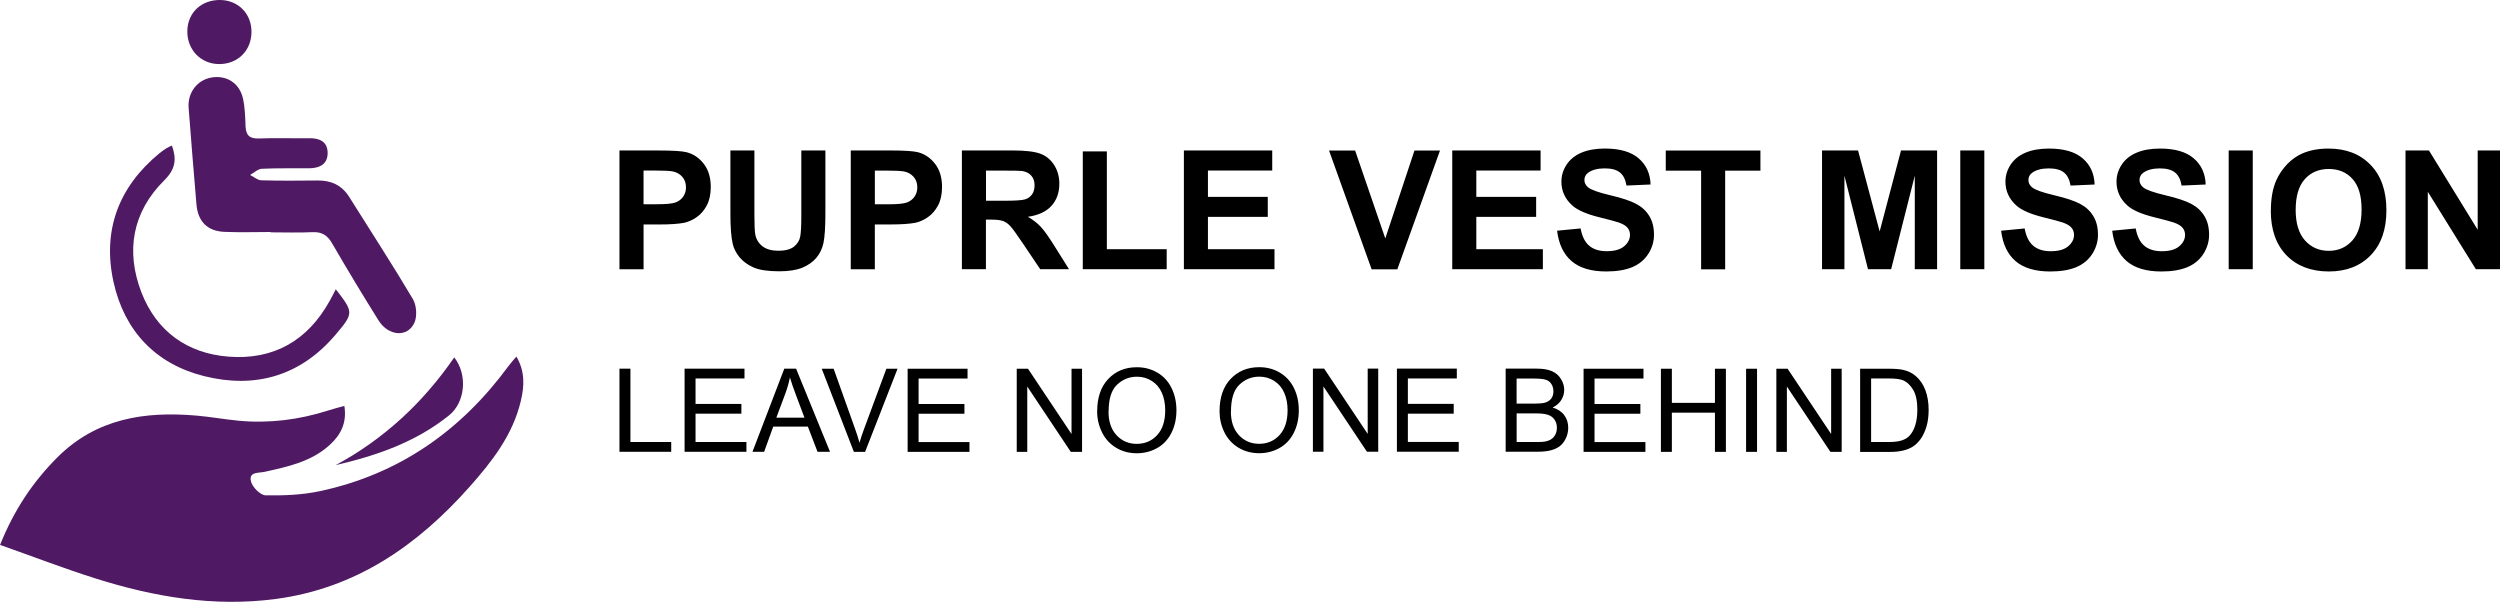 <?xml version="1.0" encoding="UTF-8"?>
<svg id="Layer_2" data-name="Layer 2" xmlns="http://www.w3.org/2000/svg" viewBox="0 0 996.99 240">
  <g id="Layer_1-2" data-name="Layer 1">
    <g>
      <g>
        <path d="m.03,217.29c5.62-14,13.15-25.21,22.91-34.95,15.54-15.49,34.84-18.4,55.5-16.59,5.55.48,11.06,1.49,16.6,2.02,12.22,1.16,24.18-.34,35.86-4.07,1.97-.64,3.99-1.14,6.43-1.83,1.08,6.79-1.46,11.64-5.96,15.68-7.33,6.61-16.6,8.57-25.81,10.61-2.47.54-6.48-.09-5.45,3.9.59,2.27,3.76,5.45,5.81,5.48,7.24.13,14.65-.17,21.71-1.68,31.49-6.74,56.18-24.04,75.15-49.87.9-1.21,1.91-2.32,3.15-3.79,3.53,5.96,3.17,11.84,1.77,17.7-3.2,13.6-11.53,24.21-20.52,34.33-20.79,23.39-45.35,40.4-77.16,44.63-24.72,3.29-48.69-.81-72.16-8.25-12.54-3.98-24.87-8.72-37.86-13.31h.03Z" fill="#4f1964" stroke-width="0"/>
        <path d="m107.9,92.52c-6.16,0-12.31.22-18.47-.06-6.75-.3-10.5-4.14-11.08-10.91-1.1-12.86-2.14-25.73-3.13-38.59-.46-6.08,3.53-11.16,9.25-12.07,6-.95,11.1,2.3,12.44,8.47.78,3.54.87,7.26,1.01,10.91.14,3.57,1.49,5.1,5.3,4.95,6.71-.27,13.47,0,20.2-.09,4.02-.06,7.1,1.35,7.24,5.61.15,4.54-3.01,6.32-7.22,6.37-6.35.06-12.71-.11-19.05.2-1.57.08-3.11,1.6-4.65,2.46,1.47.74,2.93,2.08,4.42,2.13,7.5.22,15,.16,22.52.08,5.44-.06,9.67,1.91,12.62,6.61,8.49,13.54,17.22,26.95,25.36,40.68,1.47,2.48,1.77,6.92.58,9.5-2.78,5.94-10.37,5.27-14.3-1.02-6.32-10.12-12.49-20.34-18.47-30.66-1.88-3.23-4.04-4.67-7.82-4.5-5.56.27-11.16.07-16.75.07v-.14h0Z" fill="#4f1964" stroke-width="0"/>
        <path d="m68.57,58.07c1.94,5.42,1.44,9.39-3.06,13.84-12.74,12.63-15.46,28.27-9.1,44.72,6,15.48,18.24,24.32,34.71,25.6,17.92,1.4,31.56-6.34,40.36-22.24.84-1.49,1.59-3.01,2.44-4.63,7.14,9.2,7.2,9.5-.09,18.11-14,16.51-32.09,21.63-52.46,16.52-19.3-4.82-31.77-18.05-36.07-37.42-4.56-20.52,1.9-37.98,18.29-51.45.89-.73,1.85-1.39,2.82-2.02.62-.41,1.35-.66,2.14-1.04,0,0,.02,0,.02,0Z" fill="#4f1964" stroke-width="0"/>
        <path d="m133.82,185.51c19.35-10.42,34.91-24.94,47.34-42.99,5.42,7.01,4.36,17.93-2.04,23.09-13.29,10.7-28.93,16.1-45.3,19.89h0Z" fill="#4f1964" stroke-width="0"/>
        <path d="m87.86,0c7.27.11,12.56,5.6,12.43,12.93-.13,7.35-5.5,12.62-12.86,12.62s-12.92-5.78-12.72-13.33C74.9,4.97,80.35-.1,87.86,0Z" fill="#4f1964" stroke-width="0"/>
      </g>
      <g>
        <path d="m247.04,107.37v-47.36h15.4c5.84,0,9.64.24,11.41.71,2.72.71,5,2.26,6.84,4.65,1.83,2.36,2.76,5.44,2.76,9.21,0,2.9-.53,5.35-1.58,7.34s-2.41,3.54-4.05,4.69c-1.61,1.12-3.28,1.86-4.97,2.23-2.29.45-5.61.68-9.95.68h-6.25v17.87h-9.6v-.02h0Zm9.6-39.36v13.44h5.25c3.78,0,6.31-.25,7.59-.74s2.27-1.27,2.99-2.32c.73-1.06,1.1-2.29,1.1-3.68,0-1.72-.51-3.14-1.53-4.27-1.02-1.12-2.31-1.82-3.86-2.1-1.15-.21-3.44-.33-6.91-.33h-4.64,0Zm34.61-8.01h9.6v25.65c0,4.07.12,6.72.36,7.92.4,1.94,1.38,3.5,2.91,4.69,1.56,1.16,3.67,1.74,6.35,1.74s4.77-.55,6.17-1.65c1.38-1.12,2.22-2.49,2.5-4.1s.42-4.3.42-8.04v-26.21h9.6v24.88c0,5.69-.26,9.7-.78,12.06s-1.48,4.32-2.89,5.95c-1.38,1.61-3.24,2.9-5.57,3.88-2.33.94-5.38,1.42-9.14,1.42-4.53,0-7.98-.51-10.34-1.56-2.33-1.05-4.18-2.41-5.54-4.07-1.36-1.68-2.26-3.44-2.69-5.26-.62-2.71-.93-6.72-.93-12.02v-25.27h-.02Zm48.03,47.38v-47.38h15.39c5.84,0,9.64.24,11.41.71,2.73.71,5,2.26,6.84,4.65,1.83,2.36,2.76,5.44,2.76,9.21,0,2.9-.53,5.35-1.58,7.34-1.06,1.98-2.41,3.54-4.05,4.69-1.61,1.12-3.28,1.86-4.97,2.23-2.29.45-5.61.68-9.95.68h-6.25v17.87h-9.6v-.02h0v.02Zm9.61-39.35v13.44h5.25c3.78,0,6.31-.25,7.59-.74s2.27-1.27,2.99-2.32c.73-1.06,1.1-2.29,1.1-3.68,0-1.72-.5-3.14-1.53-4.27-1.02-1.12-2.31-1.82-3.86-2.1-1.15-.21-3.44-.33-6.91-.33h-4.64,0Zm34.71,39.36v-47.39h20.19c5.08,0,8.76.43,11.06,1.29,2.32.84,4.16,2.35,5.54,4.52s2.07,4.66,2.07,7.46c0,3.55-1.05,6.5-3.14,8.82-2.09,2.31-5.23,3.77-9.4,4.36,2.07,1.21,3.78,2.54,5.12,3.98,1.36,1.44,3.19,4.01,5.48,7.69l5.8,9.24h-11.48l-6.94-10.31c-2.46-3.68-4.15-5.99-5.06-6.95-.91-.97-1.87-1.62-2.89-1.97-1.02-.37-2.62-.55-4.83-.55h-1.94v19.77h-9.6v.05Zm9.6-27.33h7.1c4.6,0,7.48-.19,8.62-.59,1.15-.38,2.04-1.06,2.69-2.01s.97-2.13.97-3.55c0-1.59-.43-2.88-1.3-3.84-.84-.99-2.04-1.61-3.59-1.87-.78-.11-3.11-.16-7-.16h-7.48v12.02h0Zm38.61,27.34v-47.02h9.6v39h23.86v7.98h-33.46v.05Zm40.32,0v-47.4h35.23v8.01h-25.64v10.5h23.86v7.98h-23.86v12.89h26.54v7.98h-36.13v.05Zm74.87,0l-16.98-47.36h10.4l12.03,35.05,11.63-35.05h10.18l-17.01,47.36h-10.25,0Zm32.15,0v-47.4h35.23v8.01h-25.63v10.5h23.86v7.98h-23.86v12.89h26.54v7.98h-36.14v.05Zm41.85-15.4l9.34-.9c.57,3.12,1.69,5.42,3.41,6.88,1.73,1.47,4.05,2.2,6.96,2.2,3.09,0,5.41-.64,6.96-1.94,1.58-1.32,2.36-2.84,2.36-4.59,0-1.12-.34-2.07-1.01-2.84-.65-.8-1.8-1.48-3.44-2.07-1.12-.38-3.68-1.08-7.69-2.07-5.14-1.27-8.75-2.83-10.83-4.69-2.91-2.6-4.38-5.78-4.38-9.53,0-2.41.68-4.66,2.04-6.75,1.38-2.11,3.36-3.72,5.94-4.81,2.59-1.1,5.72-1.65,9.37-1.65,5.96,0,10.44,1.31,13.45,3.91,3.03,2.6,4.62,6.08,4.76,10.43l-9.6.42c-.41-2.44-1.3-4.18-2.66-5.24-1.35-1.08-3.35-1.61-6.06-1.61s-4.97.58-6.54,1.71c-1.02.73-1.53,1.71-1.53,2.94,0,1.12.48,2.07,1.43,2.88,1.21,1.02,4.15,2.07,8.82,3.17,4.66,1.1,8.12,2.24,10.34,3.43,2.24,1.16,4,2.77,5.25,4.81,1.27,2.02,1.91,4.53,1.91,7.53,0,2.71-.75,5.25-2.27,7.63-1.51,2.36-3.65,4.14-6.42,5.3-2.77,1.14-6.21,1.71-10.34,1.71-6,0-10.62-1.37-13.84-4.13-3.22-2.79-5.14-6.82-5.76-12.11v-.02h.02Zm57.4,15.41v-39.36h-14.1v-8.01h37.75v8.01h-14.06v39.36h-9.59Zm48.22,0v-47.41h14.36l8.62,32.31,8.52-32.31h14.39v47.36h-8.9v-37.29l-9.43,37.29h-9.23l-9.4-37.29v37.29h-8.91v.05Zm55.13,0v-47.41h9.59v47.36h-9.59v.05Zm16.33-15.4l9.34-.9c.57,3.12,1.69,5.42,3.41,6.88,1.73,1.47,4.05,2.2,6.96,2.2,3.09,0,5.41-.64,6.96-1.94,1.58-1.32,2.36-2.84,2.36-4.59,0-1.12-.34-2.07-1.01-2.84-.64-.8-1.8-1.48-3.44-2.07-1.12-.38-3.68-1.08-7.69-2.07-5.14-1.27-8.75-2.83-10.83-4.69-2.91-2.6-4.38-5.78-4.38-9.53,0-2.41.68-4.66,2.04-6.75,1.38-2.11,3.35-3.72,5.94-4.81,2.59-1.1,5.72-1.65,9.37-1.65,5.96,0,10.44,1.31,13.45,3.91,3.03,2.6,4.62,6.08,4.76,10.43l-9.6.42c-.4-2.44-1.3-4.18-2.66-5.24-1.35-1.08-3.36-1.61-6.06-1.61s-4.97.58-6.55,1.71c-1.02.73-1.53,1.71-1.53,2.94,0,1.12.48,2.07,1.43,2.88,1.21,1.02,4.15,2.07,8.81,3.17,4.67,1.1,8.12,2.24,10.34,3.43,2.25,1.16,4,2.77,5.25,4.81,1.27,2.02,1.91,4.53,1.91,7.53,0,2.71-.76,5.25-2.27,7.63-1.51,2.36-3.66,4.14-6.42,5.3-2.77,1.14-6.22,1.71-10.34,1.71-6,0-10.62-1.37-13.83-4.13-3.22-2.79-5.14-6.82-5.76-12.11v-.02h.03Zm44.29,0l9.34-.9c.57,3.12,1.69,5.42,3.4,6.88,1.73,1.47,4.05,2.2,6.96,2.2,3.09,0,5.41-.64,6.96-1.94,1.58-1.32,2.36-2.84,2.36-4.59,0-1.12-.34-2.07-1.01-2.84-.64-.8-1.8-1.48-3.44-2.07-1.12-.38-3.68-1.08-7.69-2.07-5.14-1.27-8.75-2.83-10.83-4.69-2.91-2.6-4.37-5.78-4.37-9.53,0-2.41.68-4.66,2.04-6.75,1.38-2.11,3.36-3.72,5.94-4.81,2.59-1.1,5.72-1.65,9.37-1.65,5.96,0,10.44,1.31,13.45,3.91,3.03,2.6,4.62,6.08,4.76,10.43l-9.6.42c-.4-2.44-1.3-4.18-2.66-5.24-1.35-1.08-3.36-1.61-6.06-1.61s-4.97.58-6.54,1.71c-1.02.73-1.53,1.71-1.53,2.94,0,1.12.48,2.07,1.43,2.88,1.21,1.02,4.15,2.07,8.82,3.17s8.12,2.24,10.34,3.43c2.25,1.16,4,2.77,5.25,4.81,1.27,2.02,1.91,4.53,1.91,7.53,0,2.71-.76,5.25-2.27,7.63-1.51,2.36-3.66,4.14-6.42,5.3-2.77,1.14-6.22,1.71-10.34,1.71-6,0-10.62-1.37-13.84-4.13-3.22-2.79-5.14-6.82-5.76-12.11v-.02h.03Zm46.42,15.41v-47.42h9.6v47.36h-9.6v.05Zm16.82-23.38c0-4.82.72-8.88,2.17-12.15,1.08-2.41,2.56-4.57,4.41-6.5,1.88-1.91,3.93-3.33,6.16-4.27,2.96-1.25,6.38-1.87,10.24-1.87,7,0,12.6,2.16,16.78,6.5,4.21,4.32,6.32,10.35,6.32,18.07s-2.08,13.63-6.26,17.97c-4.17,4.31-9.75,6.47-16.72,6.47s-12.68-2.14-16.86-6.43c-4.17-4.31-6.26-10.23-6.26-17.77h.02,0Zm9.89-.35c0,5.36,1.25,9.44,3.73,12.21,2.49,2.76,5.64,4.13,9.46,4.13s6.95-1.37,9.4-4.1c2.46-2.76,3.7-6.88,3.7-12.38s-1.2-9.47-3.59-12.15c-2.37-2.67-5.54-4.01-9.5-4.01s-7.15,1.36-9.56,4.07c-2.42,2.69-3.63,6.76-3.63,12.21v.02h0Zm43.81,23.72v-47.41h9.34l19.44,31.62v-31.62h8.9v47.36h-9.63l-19.16-30.88v30.88h-8.9v.05Z" stroke-width="0"/>
        <path d="m247.04,180.18v-33.15h4.37v29.24h16.27v3.91h-20.64Zm25.97,0v-33.15h23.89v3.91h-19.52v10.15h18.28v3.89h-18.28v11.29h20.29v3.91h-24.66,0Zm27.07,0l12.69-33.15h4.71l13.53,33.15h-4.98l-3.85-10.04h-13.82l-3.63,10.04h-4.65Zm9.54-13.61h11.2l-3.45-9.18c-1.05-2.79-1.83-5.08-2.35-6.88-.42,2.13-1.02,4.24-1.79,6.33l-3.63,9.72h0Zm30.9,13.63l-12.81-33.15h4.74l8.59,24.08c.69,1.93,1.27,3.75,1.73,5.43.51-1.81,1.1-3.62,1.79-5.43l8.92-24.08h4.46l-12.94,33.15h-4.49Zm21.44,0v-33.15h23.89v3.91h-19.52v10.15h18.28v3.89h-18.28v11.29h20.29v3.91h-24.66,0Zm43.51,0v-33.15h4.49l17.36,26.03v-26.03h4.2v33.15h-4.49l-17.36-26.05v26.05h-4.2Zm32.08-16.15c0-5.51,1.47-9.81,4.42-12.92,2.95-3.11,6.74-4.68,11.41-4.68,3.05,0,5.8.73,8.25,2.19,2.46,1.47,4.31,3.51,5.59,6.13,1.29,2.61,1.94,5.57,1.94,8.9s-.68,6.38-2.03,9.02c-1.35,2.66-3.27,4.67-5.74,6.04-2.48,1.36-5.16,2.03-8.03,2.03-3.11,0-5.89-.75-8.35-2.26-2.45-1.51-4.31-3.56-5.57-6.17-1.26-2.6-1.9-5.37-1.9-8.27h0Zm4.52.07c0,3.99,1.07,7.15,3.21,9.45,2.14,2.3,4.84,3.44,8.07,3.44s5.99-1.16,8.12-3.49c2.13-2.32,3.21-5.62,3.21-9.88,0-2.7-.46-5.05-1.37-7.05-.9-2.02-2.24-3.58-3.99-4.68-1.74-1.11-3.71-1.68-5.88-1.68-3.09,0-5.76,1.07-8,3.22-2.23,2.13-3.33,5.69-3.33,10.67h-.02Zm44.28-.09c0-5.51,1.47-9.81,4.42-12.92,2.95-3.11,6.74-4.68,11.41-4.68,3.05,0,5.8.73,8.25,2.19,2.45,1.47,4.31,3.51,5.59,6.13,1.29,2.61,1.94,5.57,1.94,8.9s-.68,6.38-2.03,9.02c-1.35,2.66-3.27,4.67-5.74,6.04-2.48,1.36-5.16,2.03-8.03,2.03-3.11,0-5.89-.75-8.35-2.26-2.45-1.51-4.31-3.56-5.57-6.17-1.26-2.6-1.89-5.37-1.89-8.27h0Zm4.52.07c0,3.99,1.07,7.15,3.21,9.45,2.14,2.3,4.84,3.44,8.07,3.44s5.99-1.16,8.12-3.49c2.13-2.32,3.21-5.62,3.21-9.88,0-2.7-.46-5.05-1.37-7.05-.9-2.02-2.24-3.58-3.99-4.68-1.74-1.11-3.71-1.68-5.88-1.68-3.1,0-5.76,1.07-8,3.22-2.23,2.13-3.33,5.69-3.33,10.67h-.02Zm32.71,16.06v-33.15h4.49l17.36,26.03v-26.03h4.2v33.15h-4.49l-17.36-26.05v26.05h-4.2Zm33.5,0v-33.15h23.89v3.91h-19.52v10.15h18.28v3.89h-18.28v11.29h20.29v3.91h-24.66Zm43.37,0v-33.15h12.4c2.53,0,4.54.34,6.06,1.02,1.54.66,2.73,1.69,3.58,3.1.87,1.38,1.31,2.84,1.31,4.36,0,1.42-.38,2.76-1.15,4-.77,1.26-1.92,2.26-3.47,3.03,2,.6,3.54,1.58,4.6,3.01,1.08,1.42,1.62,3.09,1.62,5.02,0,1.56-.33,3-.99,4.34-.64,1.33-1.45,2.35-2.41,3.07-.96.72-2.17,1.27-3.63,1.65-1.44.37-3.22.54-5.31.54h-12.62Zm4.37-19.2h7.15c1.94,0,3.33-.13,4.17-.38,1.11-.34,1.94-.88,2.5-1.65.58-.77.85-1.73.85-2.89,0-1.1-.27-2.07-.8-2.89-.53-.85-1.28-1.41-2.25-1.71-.97-.32-2.65-.48-5.02-.48h-6.61v10.02h0Zm0,15.31h8.23c1.41,0,2.4-.05,2.98-.16,1.01-.18,1.84-.49,2.53-.91.68-.42,1.24-1.04,1.67-1.83.43-.82.65-1.75.65-2.8,0-1.24-.32-2.31-.94-3.22-.63-.92-1.51-1.57-2.64-1.92-1.11-.38-2.72-.57-4.82-.57h-7.65v11.4h0Zm26.7,3.93v-33.15h23.89v3.91h-19.52v10.15h18.28v3.89h-18.28v11.29h20.29v3.91h-24.66Zm30.84,0v-33.15h4.37v13.61h17.18v-13.61h4.37v33.15h-4.37v-15.63h-17.18v15.63h-4.37Zm33.97,0v-33.15h4.37v33.15h-4.37Zm12.07,0v-33.15h4.49l17.36,26.03v-26.03h4.2v33.15h-4.49l-17.36-26.05v26.05h-4.2Zm33.41,0v-33.15h11.38c2.57,0,4.53.16,5.88.48,1.9.44,3.51,1.23,4.85,2.37,1.74,1.47,3.05,3.37,3.9,5.68.87,2.3,1.31,4.92,1.31,7.88,0,2.52-.29,4.75-.88,6.7s-1.34,3.55-2.25,4.84c-.92,1.26-1.92,2.27-3.02,3.01-1.09.72-2.39,1.27-3.95,1.65-1.54.38-3.3.57-5.3.57h-11.92v-.02Zm4.37-3.93h7.05c2.18,0,3.88-.2,5.12-.61,1.25-.4,2.24-.98,2.98-1.72,1.04-1.04,1.84-2.44,2.41-4.19.59-1.77.88-3.89.88-6.4,0-3.47-.58-6.13-1.71-7.98-1.13-1.87-2.5-3.11-4.12-3.76-1.17-.45-3.05-.68-5.66-.68h-6.94v25.33h0Z" stroke-width="0"/>
      </g>
    </g>
  </g>
</svg>
